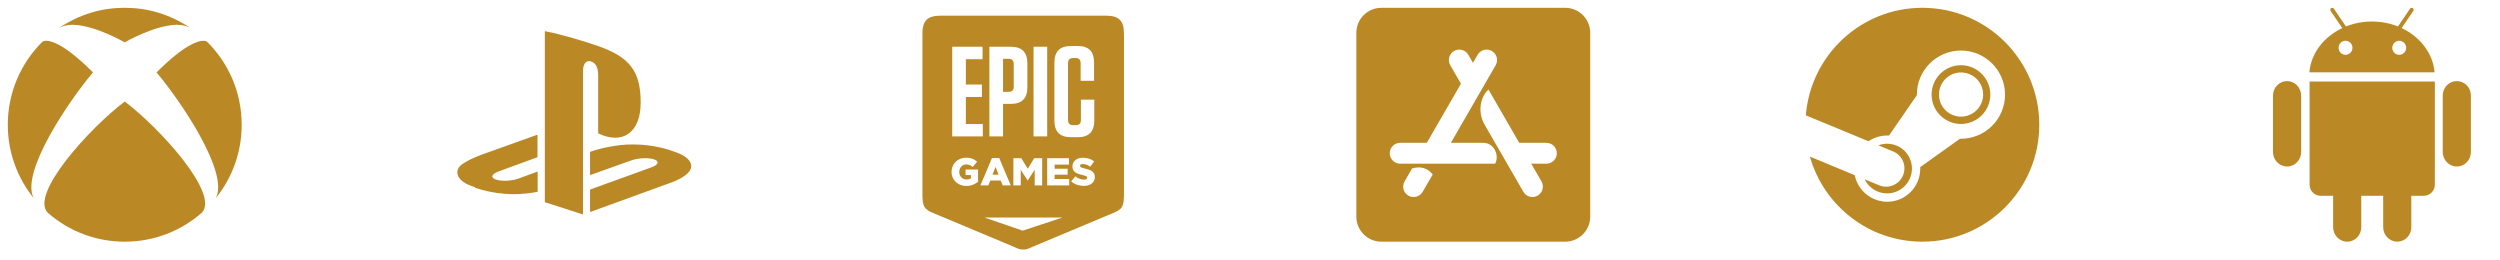 <svg width="481" height="50" viewBox="0 0 481 50" fill="none" xmlns="http://www.w3.org/2000/svg">
<path d="M301.138 1.5H265.78C263.119 1.5 260.959 3.66 260.959 6.321V41.679C260.959 44.34 263.119 46.5 265.78 46.5H301.138C303.799 46.5 305.959 44.34 305.959 41.679V6.321C305.959 3.66 303.799 1.5 301.138 1.5ZM273.716 36.907C273.45 37.368 273.012 37.704 272.497 37.841C271.983 37.979 271.435 37.906 270.975 37.64C270.514 37.373 270.178 36.935 270.04 36.421C269.903 35.907 269.975 35.359 270.242 34.898L271.679 32.417C273.295 31.925 274.621 32.306 275.656 33.561L273.716 36.907ZM287.668 31.494H269.396C268.291 31.494 267.388 30.589 267.388 29.485C267.388 28.381 268.292 27.476 269.396 27.476H274.52L281.088 16.106L279.03 12.551C278.765 12.09 278.693 11.542 278.83 11.029C278.968 10.515 279.303 10.076 279.763 9.809C280.224 9.544 280.771 9.472 281.285 9.61C281.798 9.747 282.237 10.082 282.504 10.542L283.398 12.088L284.291 10.542C284.423 10.314 284.599 10.114 284.808 9.953C285.017 9.793 285.256 9.676 285.511 9.608C285.765 9.539 286.031 9.522 286.292 9.557C286.553 9.591 286.805 9.677 287.033 9.809C287.261 9.941 287.461 10.116 287.622 10.326C287.782 10.535 287.899 10.773 287.968 11.028C288.036 11.283 288.053 11.548 288.018 11.809C287.984 12.071 287.898 12.323 287.766 12.551L279.149 27.478H285.386C287.414 27.478 288.55 29.858 287.666 31.496L287.668 31.494ZM297.521 31.494H294.608L296.576 34.9C297.129 35.864 296.797 37.09 295.844 37.641C294.879 38.194 293.653 37.862 293.102 36.909C289.798 31.194 287.326 26.895 285.669 24.042C283.991 21.128 285.187 18.216 286.382 17.232C287.699 19.513 289.667 22.928 292.298 27.478H297.521C298.054 27.478 298.565 27.689 298.942 28.066C299.319 28.443 299.53 28.954 299.53 29.487C299.53 30.02 299.319 30.531 298.942 30.907C298.565 31.284 298.054 31.496 297.521 31.496V31.494Z" fill="#BA8926"/>
<path d="M104.83 6.001V38.901L112.17 41.265V13.669C112.17 12.372 112.742 11.508 113.664 11.808C114.851 12.152 115.086 13.339 115.086 14.636V25.651C119.665 27.885 123.266 25.643 123.266 19.74C123.266 13.669 121.157 10.972 114.947 8.812C112.493 7.969 107.951 6.585 104.839 6L104.83 6.001ZM113.562 36.455L125.368 32.184C126.707 31.702 126.914 31.014 125.83 30.654C124.731 30.295 122.76 30.39 121.404 30.88L113.524 33.693V29.217L113.97 29.064C113.97 29.064 116.225 28.275 119.433 27.906C122.612 27.57 126.531 27.964 129.629 29.144C133.094 30.273 133.46 31.905 132.581 33.035C131.709 34.154 129.542 34.975 129.542 34.975L113.524 40.797V36.49L113.562 36.455ZM91.377 36.009C87.809 34.984 87.225 32.881 88.842 31.649C90.344 30.558 92.885 29.681 92.885 29.681L103.416 25.908V30.243L95.873 33.005C94.547 33.511 94.327 34.192 95.427 34.551C96.525 34.918 98.494 34.837 99.814 34.331L103.447 33.005V36.893C103.227 36.945 102.97 36.974 102.714 37.033C99.082 37.65 95.229 37.4 91.398 36.133L91.377 36.009Z" fill="#BA8926"/>
<path d="M444.364 35.537C444.364 36.712 445.311 37.671 446.477 37.671H448.892V43.718C448.892 45.249 450.107 46.5 451.599 46.5C453.097 46.5 454.307 45.255 454.307 43.718V37.666H458.522V43.713C458.522 45.245 459.737 46.495 461.23 46.495C462.728 46.495 463.938 45.249 463.938 43.713V37.666H466.353C467.518 37.666 468.466 36.707 468.466 35.532V15.684H444.364V35.537V35.537ZM462.073 5.399L464.3 2.135C464.429 1.944 464.399 1.688 464.226 1.562C464.052 1.442 463.804 1.502 463.675 1.693L461.364 5.088C459.842 4.48 458.146 4.144 456.365 4.144C454.585 4.144 452.889 4.48 451.366 5.088L449.055 1.698C448.926 1.507 448.678 1.442 448.505 1.567C448.331 1.688 448.301 1.939 448.43 2.14L450.657 5.404C447.116 7.072 444.637 10.23 444.319 13.922H468.421C468.094 10.225 465.609 7.066 462.073 5.399V5.399ZM451.277 10.547C451.013 10.547 450.755 10.468 450.536 10.319C450.317 10.171 450.146 9.96 450.045 9.713C449.944 9.466 449.917 9.194 449.969 8.932C450.02 8.67 450.147 8.43 450.334 8.241C450.52 8.052 450.758 7.923 451.017 7.871C451.276 7.819 451.544 7.846 451.788 7.948C452.031 8.05 452.24 8.223 452.386 8.445C452.533 8.667 452.611 8.929 452.611 9.196C452.61 9.554 452.469 9.897 452.219 10.15C451.969 10.403 451.631 10.546 451.277 10.547V10.547ZM461.612 10.547C461.348 10.547 461.09 10.468 460.871 10.319C460.652 10.171 460.481 9.96 460.38 9.713C460.279 9.466 460.252 9.194 460.304 8.932C460.355 8.67 460.482 8.43 460.669 8.241C460.855 8.052 461.093 7.923 461.352 7.871C461.611 7.819 461.879 7.846 462.123 7.948C462.366 8.05 462.575 8.223 462.721 8.445C462.868 8.667 462.946 8.929 462.946 9.196C462.945 9.554 462.804 9.897 462.554 10.15C462.304 10.403 461.966 10.546 461.612 10.547ZM472.691 15.604C471.193 15.604 469.983 16.849 469.983 18.386V29.254C469.983 30.786 471.198 32.036 472.691 32.036C474.189 32.036 475.399 30.791 475.399 29.254V18.381C475.404 16.845 474.194 15.604 472.691 15.604ZM440.03 15.604C438.532 15.604 437.322 16.849 437.322 18.386V29.254C437.322 30.786 438.537 32.036 440.03 32.036C441.527 32.036 442.737 30.791 442.737 29.254V18.381C442.737 16.845 441.522 15.604 440.03 15.604Z" fill="#BA8926"/>
<path d="M369.864 1.5C358.051 1.5 348.361 10.611 347.445 22.191L359.501 27.179C360.558 26.457 361.809 26.072 363.089 26.073C363.206 26.073 363.324 26.081 363.441 26.081L368.803 18.317V18.207C368.803 13.527 372.604 9.726 377.284 9.726C381.963 9.726 385.771 13.534 385.771 18.214C385.768 20.464 384.873 22.62 383.282 24.21C381.69 25.8 379.533 26.694 377.284 26.695H377.094L369.447 32.151C369.447 32.254 369.454 32.349 369.454 32.452C369.454 35.968 366.612 38.816 363.096 38.816C360.035 38.816 357.442 36.619 356.849 33.705L348.222 30.13C350.895 39.579 359.56 46.5 369.864 46.5C382.285 46.5 392.357 36.43 392.357 24.001C392.357 11.571 382.287 1.501 369.864 1.501V1.5ZM361.537 35.644L358.775 34.501C359.284 35.557 360.162 36.391 361.243 36.845C362.414 37.33 363.728 37.33 364.9 36.847C366.071 36.364 367.002 35.436 367.491 34.267C367.733 33.689 367.858 33.068 367.86 32.441C367.861 31.814 367.738 31.192 367.498 30.613C367.261 30.03 366.91 29.501 366.466 29.055C366.022 28.61 365.494 28.258 364.912 28.02C363.791 27.551 362.533 27.53 361.396 27.961L364.245 29.14C366.04 29.894 366.889 31.953 366.142 33.747C365.396 35.541 363.33 36.391 361.535 35.644H361.537ZM382.938 18.199C382.936 16.701 382.341 15.264 381.283 14.205C380.224 13.145 378.789 12.548 377.291 12.544C375.791 12.544 374.353 13.14 373.292 14.2C372.232 15.261 371.636 16.699 371.636 18.199C371.636 19.698 372.232 21.137 373.292 22.197C374.353 23.257 375.791 23.853 377.291 23.853C378.789 23.851 380.225 23.254 381.284 22.194C382.343 21.134 382.938 19.697 382.938 18.199V18.199ZM373.058 18.192C373.058 15.841 374.955 13.944 377.299 13.944C379.643 13.944 381.554 15.841 381.554 18.192C381.554 20.536 379.643 22.44 377.299 22.44C374.955 22.44 373.058 20.536 373.058 18.192V18.192Z" fill="#BA8926"/>
<path d="M180.992 3.016C178.42 3.016 177.473 3.964 177.473 6.539V37.59C177.471 37.861 177.484 38.132 177.51 38.402C177.568 38.964 177.58 39.508 178.103 40.127C178.153 40.189 178.686 40.586 178.686 40.586C178.973 40.727 179.17 40.83 179.492 40.961L195.12 47.507C195.932 47.88 196.271 48.024 196.86 48.013H196.864C197.452 48.024 197.792 47.88 198.604 47.507L214.232 40.959C214.554 40.828 214.751 40.727 215.038 40.584C215.038 40.584 215.57 40.189 215.621 40.129C216.146 39.51 216.155 38.964 216.213 38.404C216.24 38.133 216.252 37.862 216.251 37.59V6.539C216.251 3.964 215.302 3.014 212.73 3.014L180.992 3.016ZM206.053 8.847H207.328C209.462 8.847 210.493 9.884 210.493 12.027V15.552H207.917V12.177C207.917 11.485 207.598 11.164 206.936 11.164H206.495C205.807 11.164 205.489 11.483 205.489 12.175V23.068C205.489 23.76 205.807 24.081 206.495 24.081H206.987C207.649 24.081 207.967 23.76 207.967 23.068V19.176H210.542V23.194C210.542 25.339 209.488 26.4 207.354 26.4H206.053C203.919 26.4 202.866 25.339 202.866 23.194V12.053C202.866 9.908 203.919 8.849 206.053 8.849V8.847ZM183.205 8.997H189.043V11.385H185.83V16.266H188.919V18.657H185.83V23.858H189.092V26.248H183.205V8.997ZM190.359 8.997H194.481C196.614 8.997 197.668 10.054 197.668 12.199V16.784C197.668 18.928 196.614 19.99 194.481 19.99H192.983V26.248H190.358L190.359 8.997ZM198.853 8.997H201.478V26.248H198.853V8.997ZM192.984 11.312V17.672H194.063C194.726 17.672 195.043 17.352 195.043 16.66V12.325C195.043 11.635 194.724 11.312 194.063 11.312H192.984ZM185.972 30.338C186.35 30.339 186.726 30.408 187.08 30.54C187.415 30.675 187.726 30.864 187.999 31.101L187.151 32.124C186.978 31.975 186.783 31.852 186.574 31.759C186.358 31.67 186.126 31.627 185.893 31.631C185.712 31.63 185.533 31.668 185.368 31.744C185.209 31.817 185.067 31.921 184.948 32.05C184.827 32.183 184.731 32.337 184.665 32.505C184.595 32.684 184.559 32.874 184.56 33.066V33.081C184.559 33.279 184.594 33.477 184.665 33.662C184.73 33.834 184.83 33.991 184.96 34.121C185.087 34.25 185.239 34.352 185.406 34.421C185.586 34.495 185.779 34.532 185.974 34.53C186.267 34.542 186.558 34.466 186.808 34.313V33.677H185.781V32.618H188.179V34.971C187.882 35.211 187.551 35.405 187.196 35.546C186.789 35.706 186.354 35.784 185.916 35.777C185.53 35.781 185.147 35.713 184.787 35.576C184.455 35.449 184.15 35.258 183.891 35.014C183.636 34.773 183.433 34.483 183.295 34.161C183.148 33.817 183.075 33.447 183.079 33.073V33.058C183.075 32.691 183.148 32.328 183.291 31.989C183.428 31.667 183.627 31.374 183.876 31.127C184.13 30.876 184.432 30.679 184.765 30.548C185.121 30.406 185.502 30.336 185.886 30.34C185.914 30.339 185.942 30.339 185.97 30.34L185.972 30.338ZM208.402 30.353C208.792 30.352 209.179 30.411 209.55 30.529C209.895 30.643 210.217 30.819 210.5 31.048L209.777 32.072C209.552 31.91 209.306 31.781 209.045 31.688C208.812 31.603 208.566 31.559 208.318 31.556C208.181 31.547 208.044 31.581 207.928 31.654C207.888 31.68 207.855 31.715 207.833 31.757C207.81 31.798 207.797 31.845 207.797 31.892V31.907C207.795 31.962 207.81 32.017 207.838 32.065C207.874 32.117 207.923 32.16 207.98 32.188C208.069 32.234 208.161 32.272 208.256 32.301C208.372 32.338 208.519 32.376 208.699 32.415C208.972 32.474 209.241 32.55 209.505 32.644C209.724 32.72 209.931 32.828 210.12 32.963C210.283 33.08 210.416 33.234 210.508 33.413C210.601 33.61 210.647 33.826 210.641 34.044V34.059C210.646 34.307 210.594 34.552 210.489 34.776C210.388 34.984 210.241 35.167 210.06 35.31C209.863 35.464 209.638 35.579 209.398 35.648C209.117 35.727 208.827 35.766 208.535 35.762C208.083 35.764 207.633 35.691 207.204 35.544C206.794 35.405 206.416 35.185 206.092 34.896L206.899 33.932C207.418 34.35 207.982 34.56 208.586 34.56C208.739 34.569 208.892 34.537 209.029 34.466C209.076 34.441 209.116 34.402 209.143 34.355C209.17 34.308 209.184 34.254 209.182 34.2V34.185C209.183 34.135 209.17 34.085 209.145 34.041C209.11 33.989 209.063 33.947 209.008 33.917C208.923 33.869 208.833 33.83 208.74 33.801C208.596 33.755 208.45 33.716 208.303 33.684C208.042 33.625 207.784 33.554 207.529 33.473C207.308 33.404 207.099 33.302 206.908 33.173C206.736 33.055 206.593 32.899 206.492 32.717C206.383 32.509 206.331 32.276 206.338 32.042V32.027C206.335 31.795 206.383 31.566 206.477 31.354C206.569 31.149 206.706 30.968 206.878 30.823C207.066 30.668 207.283 30.55 207.515 30.476C207.787 30.391 208.071 30.349 208.355 30.353C208.371 30.353 208.387 30.353 208.402 30.353V30.353ZM190.856 30.4H192.248L194.466 35.668H192.919L192.538 34.733H190.528L190.157 35.666H188.638L190.856 30.4ZM194.976 30.437H196.502L197.745 32.462L198.988 30.437H200.514V35.668H199.078V32.664L197.745 34.71H197.715L196.389 32.679V35.666H194.976V30.437ZM201.48 30.437H205.67V31.671H202.909V32.462H205.41V33.606H202.909V34.434H205.708V35.668H201.48V30.437ZM191.543 32.119L190.952 33.606H192.122L191.543 32.119ZM189.396 41.85H204.422L196.753 44.377L189.396 41.85Z" fill="#BA8926"/>
<path d="M9.192 40.933C13.286 44.53 18.552 46.51 24.001 46.5C29.677 46.5 34.856 44.406 38.818 40.933C42.333 37.351 30.725 24.608 24.001 19.531C17.285 24.606 5.67 37.351 9.192 40.933V40.933ZM30.117 13.93C34.804 19.482 44.15 33.264 41.513 38.136C44.749 34.139 46.51 29.15 46.501 24.007C46.501 17.745 43.946 12.076 39.808 8.004C39.808 8.004 39.756 7.959 39.654 7.924C39.484 7.865 39.305 7.838 39.126 7.844C38.022 7.844 35.406 8.655 30.119 13.93H30.117ZM8.348 7.924C8.247 7.959 8.195 8.004 8.187 8.004C6.065 10.093 4.38 12.585 3.232 15.332C2.084 18.08 1.495 21.029 1.5 24.007C1.5 29.361 3.368 34.268 6.488 38.127C3.867 33.25 13.197 19.473 17.891 13.928C12.604 8.647 9.981 7.842 8.876 7.842C8.695 7.834 8.515 7.864 8.347 7.931L8.348 7.924ZM24.001 8.159C24.001 8.159 18.479 4.928 14.165 4.774C12.473 4.716 11.441 5.324 11.314 5.411C15.336 2.709 19.613 1.5 23.971 1.5H24C28.381 1.5 32.634 2.709 36.686 5.411C36.561 5.322 35.534 4.715 33.835 4.774C29.521 4.927 23.999 8.15 23.999 8.15L24.001 8.159Z" fill="#BA8926"/>
</svg>
